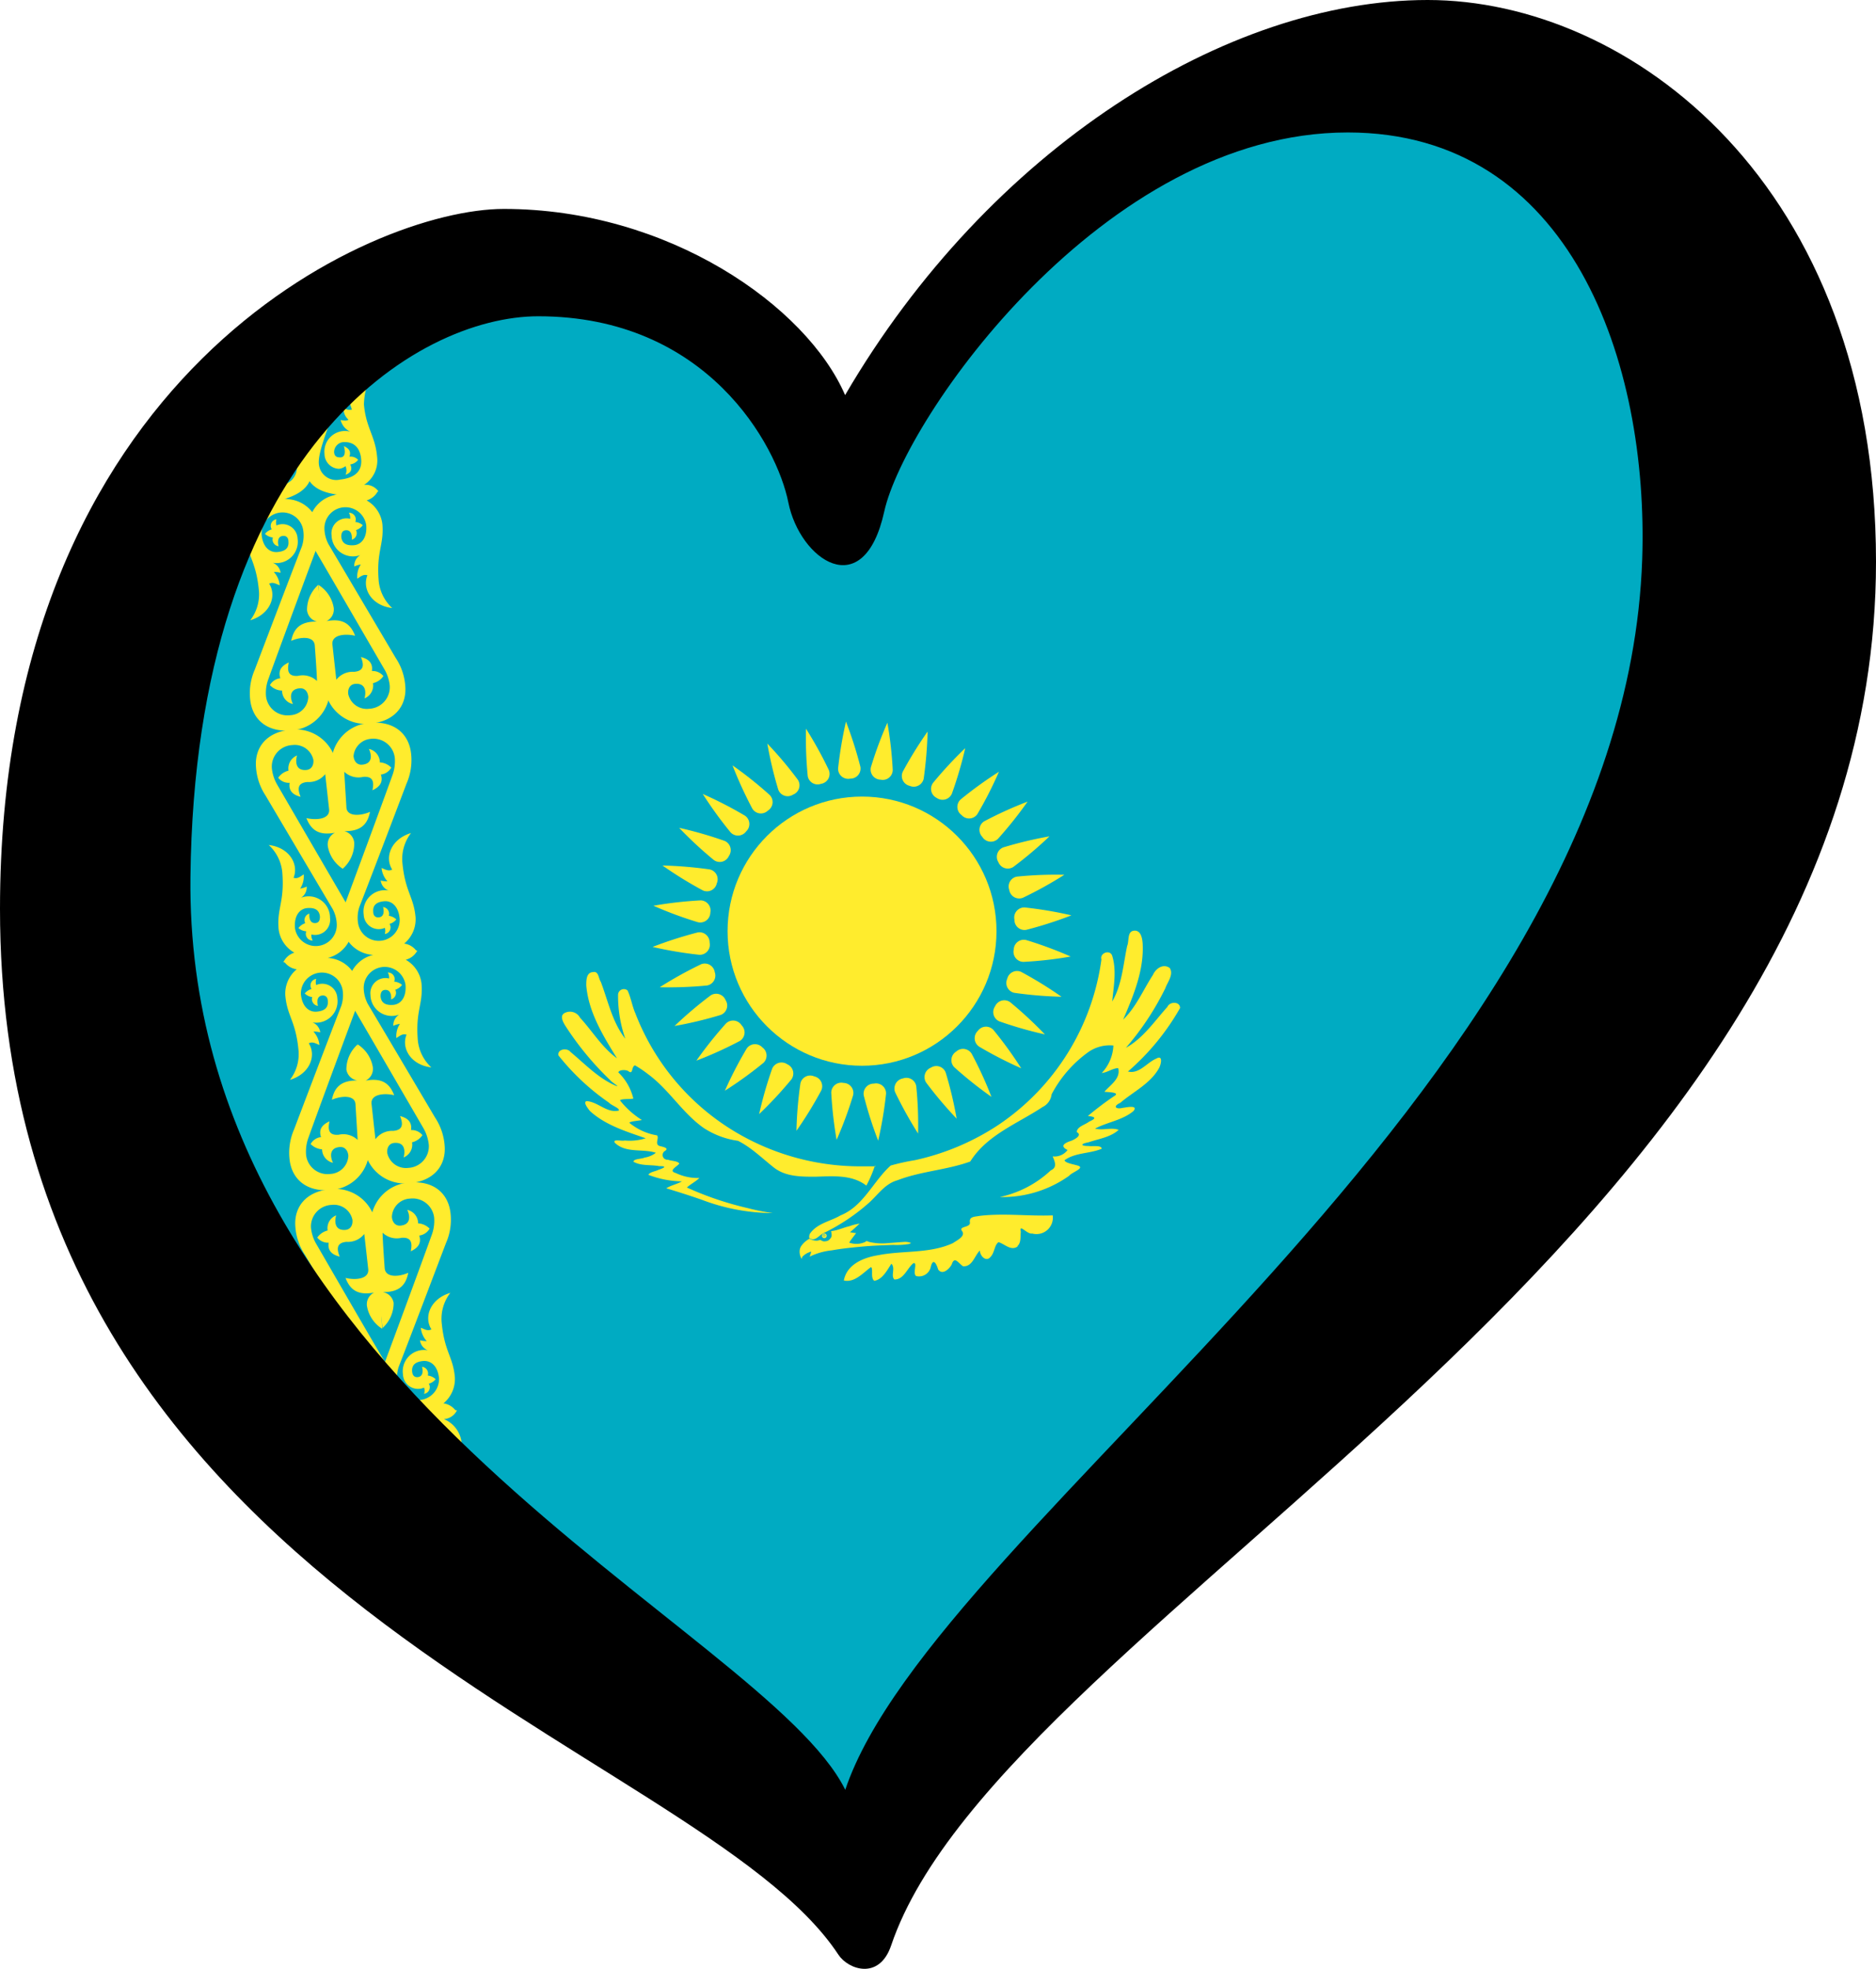 <svg id="svg10" xmlns="http://www.w3.org/2000/svg" viewBox="0 0 238.3 250">
  <defs>
    <style>
      .cls-1 {
        fill: #00abc2;
      }

      .cls-2, .cls-3 {
        fill: #ffec2d;
      }

      .cls-3 {
        stroke: #00afca;
        stroke-miterlimit: 10;
        stroke-width: 0.05px;
      }
    </style>
  </defs>
  <g id="g967">
    <path id="path2" class="cls-1" d="M4.55,135.52l104.29,104.4,117.92-130L211.64,18.15l-61.47-5L105.82,58.47,77.6,33.27,25.68,52Q15.12,93.76,4.55,135.52Z"/>
    <g id="g105">
      <g id="g23">
        <ellipse id="circle4" class="cls-2" cx="109.5" cy="118.24" rx="17.08" ry="17.09"/>
        <g id="c">
          <g id="b">
            <path id="a" class="cls-2" d="M108,98.87a1.28,1.28,0,0,0,1.29-1.51,51.45,51.45,0,0,0-1.83-5.73,51.67,51.67,0,0,0-1,5.94A1.28,1.28,0,0,0,108,98.87Z"/>
            <g id="use7">
              <path id="a-2" data-name="a" class="cls-2" d="M128.86,116.78a1.28,1.28,0,0,0,1.51,1.29,51.16,51.16,0,0,0,5.73-1.84,49.86,49.86,0,0,0-5.94-1A1.28,1.28,0,0,0,128.86,116.78Z"/>
            </g>
            <g id="use9">
              <path id="a-3" data-name="a" class="cls-2" d="M111,137.6a1.28,1.28,0,0,0-1.28,1.51,49.42,49.42,0,0,0,1.83,5.73,49.86,49.86,0,0,0,1-5.94A1.27,1.27,0,0,0,111,137.6Z"/>
            </g>
            <g id="use11">
              <path id="a-4" data-name="a" class="cls-2" d="M90.14,119.69a1.29,1.29,0,0,0-1.51-1.29,51.16,51.16,0,0,0-5.73,1.84,49.52,49.52,0,0,0,5.94,1A1.28,1.28,0,0,0,90.14,119.69Z"/>
            </g>
          </g>
          <g id="use14">
            <g id="b-2" data-name="b">
              <path id="a-5" data-name="a" class="cls-2" d="M115.56,99.79a1.29,1.29,0,0,0,1.77-.9,52.15,52.15,0,0,0,.5-6A51.3,51.3,0,0,0,114.67,98,1.29,1.29,0,0,0,115.56,99.79Z"/>
              <g id="use7-2" data-name="use7">
                <path id="a-6" data-name="a" class="cls-2" d="M127.94,124.3a1.28,1.28,0,0,0,.9,1.77,52.15,52.15,0,0,0,6,.5,50.48,50.48,0,0,0-5.13-3.16A1.28,1.28,0,0,0,127.94,124.3Z"/>
              </g>
              <g id="use9-2" data-name="use9">
                <path id="a-7" data-name="a" class="cls-2" d="M103.43,136.68a1.27,1.27,0,0,0-1.76.91,49.67,49.67,0,0,0-.5,6,51.51,51.51,0,0,0,3.15-5.12A1.28,1.28,0,0,0,103.43,136.68Z"/>
              </g>
              <g id="use11-2" data-name="use11">
                <path id="a-8" data-name="a" class="cls-2" d="M91.05,112.17a1.28,1.28,0,0,0-.9-1.77,51.83,51.83,0,0,0-6-.5,50.15,50.15,0,0,0,5.12,3.16A1.27,1.27,0,0,0,91.05,112.17Z"/>
              </g>
            </g>
          </g>
          <g id="use16">
            <g id="b-3" data-name="b">
              <path id="a-9" data-name="a" class="cls-2" d="M122.16,103.51a1.27,1.27,0,0,0,2-.15A49.12,49.12,0,0,0,126.89,98a50,50,0,0,0-4.87,3.52A1.28,1.28,0,0,0,122.16,103.51Z"/>
              <g id="use7-3" data-name="use7">
                <path id="a-10" data-name="a" class="cls-2" d="M124.21,130.9a1.29,1.29,0,0,0,.16,2,50.6,50.6,0,0,0,5.35,2.75,50.35,50.35,0,0,0-3.53-4.87A1.28,1.28,0,0,0,124.21,130.9Z"/>
              </g>
              <g id="use9-3" data-name="use9">
                <path id="a-11" data-name="a" class="cls-2" d="M96.84,133a1.28,1.28,0,0,0-2,.16,51,51,0,0,0-2.76,5.34A49.91,49.91,0,0,0,97,134.94,1.28,1.28,0,0,0,96.84,133Z"/>
              </g>
              <g id="use11-3" data-name="use11">
                <path id="a-12" data-name="a" class="cls-2" d="M94.78,105.57a1.28,1.28,0,0,0-.16-2,50.6,50.6,0,0,0-5.35-2.75,50.35,50.35,0,0,0,3.53,4.87A1.28,1.28,0,0,0,94.78,105.57Z"/>
              </g>
            </g>
          </g>
          <g id="use18">
            <g id="b-4" data-name="b">
              <path id="a-13" data-name="a" class="cls-2" d="M126.82,109.48a1.29,1.29,0,0,0,1.89.61,50.45,50.45,0,0,0,4.6-3.89,50.54,50.54,0,0,0-5.86,1.4A1.28,1.28,0,0,0,126.82,109.48Z"/>
              <g id="use7-4" data-name="use7">
                <path id="a-14" data-name="a" class="cls-2" d="M118.25,135.57a1.29,1.29,0,0,0-.61,1.89,51.67,51.67,0,0,0,3.88,4.59,49.61,49.61,0,0,0-1.39-5.85A1.27,1.27,0,0,0,118.25,135.57Z"/>
              </g>
              <g id="use9-4" data-name="use9">
                <path id="a-15" data-name="a" class="cls-2" d="M92.17,127a1.29,1.29,0,0,0-1.89-.61,50.09,50.09,0,0,0-4.59,3.89,50.46,50.46,0,0,0,5.85-1.4A1.27,1.27,0,0,0,92.17,127Z"/>
              </g>
              <g id="use11-4" data-name="use11">
                <path id="a-16" data-name="a" class="cls-2" d="M100.74,100.9a1.27,1.27,0,0,0,.61-1.88,49,49,0,0,0-3.88-4.6,49.61,49.61,0,0,0,1.39,5.85A1.27,1.27,0,0,0,100.74,100.9Z"/>
              </g>
            </g>
          </g>
        </g>
        <g id="use21">
          <g id="c-2" data-name="c">
            <g id="b-5" data-name="b">
              <path id="a-17" data-name="a" class="cls-2" d="M111.85,99a1.27,1.27,0,0,0,1.55-1.23,48.92,48.92,0,0,0-.68-6,49.86,49.86,0,0,0-2.09,5.64A1.28,1.28,0,0,0,111.85,99Z"/>
              <g id="use7-5" data-name="use7">
                <path id="a-18" data-name="a" class="cls-2" d="M128.77,120.58a1.28,1.28,0,0,0,1.23,1.56,48.92,48.92,0,0,0,6-.68,50.61,50.61,0,0,0-5.64-2.09A1.28,1.28,0,0,0,128.77,120.58Z"/>
              </g>
              <g id="use9-5" data-name="use9">
                <path id="a-19" data-name="a" class="cls-2" d="M107.15,137.51a1.28,1.28,0,0,0-1.56,1.23,51,51,0,0,0,.68,6,49.86,49.86,0,0,0,2.09-5.64A1.27,1.27,0,0,0,107.15,137.51Z"/>
              </g>
              <g id="use11-5" data-name="use11">
                <path id="a-20" data-name="a" class="cls-2" d="M90.23,115.89A1.29,1.29,0,0,0,89,114.33a51,51,0,0,0-6,.68,49.86,49.86,0,0,0,5.64,2.09A1.28,1.28,0,0,0,90.23,115.89Z"/>
              </g>
            </g>
            <g id="use14-2" data-name="use14">
              <g id="b-6" data-name="b">
                <path id="a-21" data-name="a" class="cls-2" d="M119,101.33a1.29,1.29,0,0,0,1.91-.54A50.64,50.64,0,0,0,122.61,95a51.28,51.28,0,0,0-4.09,4.41A1.28,1.28,0,0,0,119,101.33Z"/>
                <g id="use7-6" data-name="use7">
                  <path id="a-22" data-name="a" class="cls-2" d="M126.4,127.78a1.28,1.28,0,0,0,.54,1.91,50.64,50.64,0,0,0,5.79,1.66,51.28,51.28,0,0,0-4.41-4.09A1.28,1.28,0,0,0,126.4,127.78Z"/>
                </g>
                <g id="use9-6" data-name="use9">
                  <path id="a-23" data-name="a" class="cls-2" d="M100,135.14a1.29,1.29,0,0,0-1.91.55,50,50,0,0,0-1.66,5.78,51.14,51.14,0,0,0,4.1-4.41A1.28,1.28,0,0,0,100,135.14Z"/>
                </g>
                <g id="use11-6" data-name="use11">
                  <path id="a-24" data-name="a" class="cls-2" d="M92.59,108.69a1.28,1.28,0,0,0-.54-1.91,50,50,0,0,0-5.78-1.66,49.81,49.81,0,0,0,4.41,4.09A1.27,1.27,0,0,0,92.59,108.69Z"/>
                </g>
              </g>
            </g>
            <g id="use16-2" data-name="use16">
              <g id="b-7" data-name="b">
                <path id="a-25" data-name="a" class="cls-2" d="M124.78,106.27a1.28,1.28,0,0,0,2,.23,51,51,0,0,0,3.75-4.71A49.81,49.81,0,0,0,125,104.3,1.28,1.28,0,0,0,124.78,106.27Z"/>
                <g id="use7-7" data-name="use7">
                  <path id="a-26" data-name="a" class="cls-2" d="M121.46,133.53a1.28,1.28,0,0,0-.23,2,51,51,0,0,0,4.71,3.75,49.81,49.81,0,0,0-2.51-5.47A1.28,1.28,0,0,0,121.46,133.53Z"/>
                </g>
                <g id="use9-7" data-name="use9">
                  <path id="a-27" data-name="a" class="cls-2" d="M94.21,130.2a1.28,1.28,0,0,0-2-.23,51,51,0,0,0-3.75,4.71A49.81,49.81,0,0,0,94,132.17,1.28,1.28,0,0,0,94.21,130.2Z"/>
                </g>
                <g id="use11-7" data-name="use11">
                  <path id="a-28" data-name="a" class="cls-2" d="M97.53,102.94a1.28,1.28,0,0,0,.23-2,49.7,49.7,0,0,0-4.71-3.75,51.78,51.78,0,0,0,2.51,5.48A1.27,1.27,0,0,0,97.53,102.94Z"/>
                </g>
              </g>
            </g>
            <g id="use18-2" data-name="use18">
              <g id="b-8" data-name="b">
                <path id="a-29" data-name="a" class="cls-2" d="M128.2,113a1.28,1.28,0,0,0,1.73,1,50,50,0,0,0,5.27-2.92,49.2,49.2,0,0,0-6,.23A1.27,1.27,0,0,0,128.2,113Z"/>
                <g id="use7-8" data-name="use7">
                  <path id="a-30" data-name="a" class="cls-2" d="M114.7,136.94a1.3,1.3,0,0,0-1,1.74,52.63,52.63,0,0,0,2.92,5.26,49,49,0,0,0-.23-6A1.27,1.27,0,0,0,114.7,136.94Z"/>
                </g>
                <g id="use9-8" data-name="use9">
                  <path id="a-31" data-name="a" class="cls-2" d="M90.79,123.44a1.28,1.28,0,0,0-1.73-1,51.51,51.51,0,0,0-5.26,2.92,50.79,50.79,0,0,0,6-.22A1.28,1.28,0,0,0,90.79,123.44Z"/>
                </g>
                <g id="use11-8" data-name="use11">
                  <path id="a-32" data-name="a" class="cls-2" d="M104.29,99.53a1.28,1.28,0,0,0,1-1.73,50.17,50.17,0,0,0-2.91-5.27,50.73,50.73,0,0,0,.22,6A1.27,1.27,0,0,0,104.29,99.53Z"/>
                </g>
              </g>
            </g>
          </g>
        </g>
      </g>
      <g id="g35">
        <path id="path25" class="cls-2" d="M109.23,155.38a5.34,5.34,0,0,0-1.31.32c-.59.13-1.15.37-1.73.52l-.23.05-.4.07a1.3,1.3,0,0,1,.07.33,1.13,1.13,0,0,1,0,.32.72.72,0,0,1-.15.27,1,1,0,0,1-.26.25.75.75,0,0,1-.32.1.82.82,0,0,1-.35,0,1,1,0,0,1-.33-.17l-.35.09a1.27,1.27,0,0,1-.33,0,2.49,2.49,0,0,1-.37-.09,2.52,2.52,0,0,1-.34-.15,3,3,0,0,0-1.1,1,1.38,1.38,0,0,0-.16.69,1.82,1.82,0,0,0,.25.87c0,.07.06-.3.2-.36a2.23,2.23,0,0,1,.81-.49c.25-.15.23,0,.14.21s-.14.51,0,.3a8.42,8.42,0,0,1,2.69-.74c1.34-.24,2.68-.37,4-.49s2.54-.15,3.81-.2a9.12,9.12,0,0,0,1.81-.09c.14,0,.36-.07.44-.16a2.12,2.12,0,0,0-.9-.13l-2.41.18a7.25,7.25,0,0,1-2-.18c-.18-.05-.35-.2-.49,0a3.3,3.3,0,0,1-.74.22,2.78,2.78,0,0,1-1.31-.13c.26-.43.59-.81.88-1.22-.26,0-.52-.06-.78-.1.43-.35.83-.74,1.25-1.11Z"/>
        <path id="path27" class="cls-2" d="M129.28,158.27c-.88.62-1.65-.31-2.44-.54-.52.34-.5,1.34-1,1.85-.56.74-1.37-.1-1.37-.79-.69.67-.95,2.1-2.15,2-.59-.41-1.08-1.34-1.43-.22-.31.57-1.18,1.4-1.72.63-.21-.71-.63-1.52-.93-.36a1.52,1.52,0,0,1-1.87,1.19c-.48-.34.23-1.77-.34-1.63-.81.64-1.21,2.09-2.42,2.07-.5-.49.18-1.44-.38-2-.54.82-1.13,2-2.17,2.17-.53-.37-.09-1.59-.43-1.74-1,.73-2.07,2-3.44,1.7.37-2.05,2.51-2.92,4.35-3.21,3.14-.63,6.54-.17,9.51-1.54.47-.34,1.64-.86,1.16-1.52s1-.41,1-1.06c-.15-.81.57-.75,1.25-.88,3.08-.36,6.17.06,9.26-.06a2.08,2.08,0,0,1-2.61,2.3c-.63.15-1.71-1.35-1.44-.22-.08.61.07,1.39-.45,1.84m-26.49-1.1c.76.6,1.21-.21,1.85-.55a25.33,25.33,0,0,0,5.86-3.92c1.1-1,2-2.38,3.56-2.81,3-1.16,6.25-1.29,9.25-2.38,2.1-3.37,6-4.81,9.17-6.91a2.06,2.06,0,0,0,1.16-1.62,15.48,15.48,0,0,1,4.67-5.37,4.74,4.74,0,0,1,3.18-.83,5.41,5.41,0,0,1-1.48,3.49c.74-.07,1.34-.59,2.09-.62.35,1.32-1,2.13-1.75,3,.44.06,2.09.06,1.23.56a38.78,38.78,0,0,0-3.33,2.52c1,.1,1.11.3.15.72-.51.41-1.52.61-1.57,1.32.77.4-.27.93-.67,1.1-.78.25-1.58.65-.49,1.18a2.08,2.08,0,0,1-1.89.81c.26.66.62,1.4-.24,1.77A13.62,13.62,0,0,1,127,152a14.6,14.6,0,0,0,8.81-2.7c.32-.44,2.12-1,1.07-1.3-.5-.16-1.56-.31-1.66-.67,1.38-1,3.21-.82,4.72-1.46,0-.5-1.21-.27-1.67-.35-1.09,0-1-.29,0-.47,1.3-.45,2.78-.63,3.83-1.58-.94-.35-2,.11-3-.16,1.58-.84,3.5-1.06,4.89-2.24.61-.8-.9-.45-1.34-.4-.9.23-1.35-.17-.35-.63,1.66-1.42,3.82-2.43,4.92-4.4.26-.45.56-1.74-.34-1.22-1.2.5-2.17,2-3.6,1.64A30.68,30.68,0,0,0,149.9,128c0-.86-1.31-.85-1.61-.15-1.64,1.83-3.09,4-5.27,5.2a35.26,35.26,0,0,0,5-7.55c.28-.79,1.11-1.78.56-2.59-.84-.59-1.78.08-2.13.89-1.24,1.9-2.12,4.07-3.78,5.67,1.32-3.07,2.69-6.34,2.47-9.75-.06-.7-.27-1.72-1.22-1.52-.74.2-.48,1.31-.74,1.91-.51,2.38-.65,4.92-1.9,7.06.18-1.91.58-3.92,0-5.8-.26-.84-1.61-.37-1.37.46a30.22,30.22,0,0,1-13.07,21,31.29,31.29,0,0,1-10.62,4.49,27.58,27.58,0,0,0-3.08.68c-2.23,2-3.44,5.15-6.37,6.33-1.3.77-3,1-3.91,2.36a1.06,1.06,0,0,0-.06.53"/>
        <path id="path29" class="cls-2" d="M111.14,148a16,16,0,0,1-1.09,2.55c-1.83-1.43-4.31-1.19-6.49-1.13-1.81,0-3.77,0-5.25-1.16s-2.86-2.55-4.57-3.4a10.59,10.59,0,0,1-4.34-1.62c-2.71-1.89-4.41-4.88-7.08-6.84a14.19,14.19,0,0,0-1.66-1.12c-.5.17-.19,1.24-.85.73-.36-.21-1.2-.17-1.26.17a6.84,6.84,0,0,1,1.9,3.32c-.52.1-1.46,0-1.7.22a10.91,10.91,0,0,0,2.79,2.5c-.48.11-1.43.14-1.6.35a7.4,7.4,0,0,0,3.52,1.6c.3.34-.31,1.07.27,1.33.33.11,1.41.25.7.67a.6.6,0,0,0,.41,1.09c.43.17,1.34.16,1.44.51-.33.39-1.42.91-.44,1.18a6.47,6.47,0,0,0,3,.63c-.48.47-1.09.76-1.59,1.21A40.74,40.74,0,0,0,95,153.41a26.68,26.68,0,0,0,3.18.63,25.69,25.69,0,0,1-9-1.68c-1.51-.53-3-1-4.55-1.47.63-.39,1.38-.53,2-.88a12.33,12.33,0,0,1-4.27-.83c.17-.36.88-.43,1.27-.63.73-.24,1.18-.49.12-.47-1.08-.21-2.29,0-3.28-.56,0-.39,1-.33,1.41-.53a3,3,0,0,0,1.43-.61c-1.7-.55-3.81.09-5.21-1.27-.34-.53.91-.17,1.25-.29a6.81,6.81,0,0,0,2.67-.28c-2.48-.87-5.12-1.66-7.09-3.47-.23-.3-.9-1.11-.42-1.25,1.44.08,2.58,1.56,4.09,1.2.18-.29-.94-.65-1.24-1a29.61,29.61,0,0,1-6.42-6c-.17-.83,1.13-1,1.53-.44,1.82,1.51,3.49,3.3,5.69,4.26.78.31-.46-.4-.64-.67a38.19,38.19,0,0,1-5.73-6.95c-.28-.46-.75-1.3,0-1.62a1.45,1.45,0,0,1,1.89.63c1.57,1.7,2.79,3.78,4.69,5.15-1.75-2.84-3.61-5.84-3.9-9.24,0-.66,0-1.66.85-1.7.74-.17.69.8,1,1.24.93,2.45,1.46,5.13,3.11,7.22a16.59,16.59,0,0,1-.92-5.61.74.74,0,0,1,1.2-.53c.43.88.59,2,1,2.92a30.16,30.16,0,0,0,13,15.23,31,31,0,0,0,16,4.19l1.51,0"/>
        <circle id="circle31" class="cls-2" cx="104.71" cy="156.92" r="0.3"/>
        <circle id="circle33" class="cls-3" cx="104.68" cy="156.87" r="0.12"/>
      </g>
    </g>
    <g id="g48">
      <g id="f">
        <g id="e">
          <path id="path37" class="cls-2" d="M38.47,51.22S36.78,50,36.3,50.74c-.77,1.15,3.2,6.18,3.37,8.06.26,3.09-1.73,4.1-4.23,4.76a18.19,18.19,0,0,1-4.49.26,1.92,1.92,0,0,1,1.66-1.11,3.72,3.72,0,0,1-2.27-3.17c-.22-2.65.78-3.84.52-6.83a8.84,8.84,0,0,0-1.69-3.66,3.25,3.25,0,0,1,3.29,4,1.19,1.19,0,0,0,1-.4,1.78,1.78,0,0,1-.34,1.6c.31.13.52,0,1-.12a2.17,2.17,0,0,1-1,1.65A2.62,2.62,0,0,1,36.86,58a1.92,1.92,0,0,1-1.47,2.19,1.66,1.66,0,0,1-.9-.2,1.37,1.37,0,0,0,.18,1.09c-.61-.11-1-.43-.82-1.19a1.51,1.51,0,0,1-1.11-.4,1.26,1.26,0,0,1,1-.59c-.39-.66-.05-1.08.46-1.44,0,0-.22,1.42.66,1.35.4,0,.75-.2.7-.78A1.29,1.29,0,0,0,34,57c-1,.14-1.8.87-1.66,2.52s1.42,2.16,3,2.07a2.22,2.22,0,0,0,2.36-2.46c-.17-2-3.44-6.29-3.59-8.07a2.2,2.2,0,0,1,2.19-2.28A4.39,4.39,0,0,1,39.27,50l-.79,1.19Z"/>
          <path id="d" class="cls-2" d="M41.9,87.24A5.23,5.23,0,0,1,37,92.75c-3.17.27-5-1.48-5.23-4a7.43,7.43,0,0,1,.59-3.71s4.3-11.32,6-15.69a4.39,4.39,0,0,0,.16-2,2.66,2.66,0,0,0-5.29.5c.14,1.66,1.06,2.33,2,2.25,1.08-.09,1.48-.58,1.41-1.34,0-.53-.32-.74-.69-.71-.93.08-.56,1.31-.56,1.31a.86.86,0,0,1-.73-1.11,1.7,1.7,0,0,1-1-.46,1.7,1.7,0,0,1,.86-.57.84.84,0,0,1,.6-1.28,1.31,1.31,0,0,0,0,.78,1.91,1.91,0,0,1,2.68,1.67,2.71,2.71,0,0,1-3.16,3.07,1.57,1.57,0,0,1,1,1.27,3,3,0,0,0-.86-.1,2.81,2.81,0,0,1,.75,1.69c-.43-.15-.84-.46-1.34-.2,1,1.56.14,3.88-2.4,4.64a5.42,5.42,0,0,0,1.11-3.62c-.33-3.87-1.46-4.42-1.69-7.11a4,4,0,0,1,1.45-3.31v0A2.25,2.25,0,0,1,31,63.82a10.4,10.4,0,0,1,5.59-.43,4.22,4.22,0,0,1,3.13,1.72,6,6,0,0,1,.4,4.76c-.84,2.24-4.8,12.93-6,16.28a5,5,0,0,0-.33,2.25,2.74,2.74,0,0,0,3.07,2.42,2.41,2.41,0,0,0,2.3-2.32c-.06-.74-.5-1.15-1.09-1.1-1.39.12-1.2,1.29-.86,2a1.73,1.73,0,0,1-1.38-1.71A2.18,2.18,0,0,1,34.29,87a1.72,1.72,0,0,1,1.32-.88c-.37-1.12.35-1.66,1.07-2-.16.85-.24,1.82,1.18,1.7a2.62,2.62,0,0,1,2.4.65c0-.9-.27-4.45-.27-4.45-.05-1.33-1.89-1.14-3-.64.31-1.57,1.15-2.48,3.26-2.45A1.67,1.67,0,0,1,39,77.46a4.28,4.28,0,0,1,1.42-3.19l1.45,13Z"/>
          <g id="use40">
            <path id="d-2" data-name="d" class="cls-2" d="M42.76,97.24A5.24,5.24,0,0,0,37,92.65c-3.17.27-4.69,2.31-4.48,4.79A7.44,7.44,0,0,0,33.72,101l8.55,14.45a4.47,4.47,0,0,1,.51,2,2.67,2.67,0,0,1-5.31.41c-.14-1.66.66-2.47,1.54-2.55,1.09-.09,1.56.32,1.63,1.08,0,.54-.19.79-.56.82-.94.08-.78-1.2-.78-1.2a.86.86,0,0,0-.53,1.22,1.73,1.73,0,0,0-.86.62,1.71,1.71,0,0,0,1,.41.85.85,0,0,0,.81,1.17,1.31,1.31,0,0,1-.16-.77,1.91,1.91,0,0,0,2.36-2.1A2.71,2.71,0,0,0,38.23,114a1.57,1.57,0,0,0,.73-1.42,3.13,3.13,0,0,1-.83.25,2.8,2.8,0,0,0,.45-1.8c-.39.23-.74.61-1.29.43.69-1.7-.52-3.85-3.15-4.16a5.41,5.41,0,0,1,1.71,3.38c.33,3.86-.69,4.61-.46,7.29a4,4,0,0,0,2,3v0A2.28,2.28,0,0,0,36,122.18a10.24,10.24,0,0,0,5.58-.53,4.16,4.16,0,0,0,2.79-2.22,6.07,6.07,0,0,0-.41-4.76c-1.21-2.06-6.94-11.92-8.73-15a5.15,5.15,0,0,1-.7-2.15,2.74,2.74,0,0,1,2.61-2.91,2.42,2.42,0,0,1,2.67,1.89c.06.74-.31,1.22-.89,1.27-1.39.12-1.4-1.07-1.19-1.84a1.78,1.78,0,0,0-1.08,1.93,2.2,2.2,0,0,0-1.31.9,1.7,1.7,0,0,0,1.45.64c-.18,1.16.62,1.58,1.39,1.78-.31-.81-.55-1.76.87-1.88a2.65,2.65,0,0,0,2.26-1c.1.89.49,4.43.49,4.43.17,1.32-1.67,1.44-2.88,1.15.58,1.49,1.55,2.25,3.63,1.86a1.65,1.65,0,0,0-.91,1.7,4.25,4.25,0,0,0,1.94,2.9l-.78-13Z"/>
          </g>
        </g>
        <g id="use43">
          <g id="e-2" data-name="e">
            <path id="path37-2" data-name="path37" class="cls-2" d="M38.47,51.22s1.47-1.46,2.06-.84c1,1-2.1,6.64-1.94,8.51.27,3.09,2.4,3.75,5,4a18.35,18.35,0,0,0,4.48-.5,2,2,0,0,0-1.83-.82A3.68,3.68,0,0,0,47.9,58c-.23-2.65-1.41-3.65-1.67-6.64a8.89,8.89,0,0,1,1-3.89A3.24,3.24,0,0,0,44.71,52a1.16,1.16,0,0,1-1.05-.23,1.75,1.75,0,0,0,.61,1.52c-.29.19-.52.11-1,.05a2.2,2.2,0,0,0,1.22,1.47,2.62,2.62,0,0,0-3.27,2.82,1.91,1.91,0,0,0,1.83,1.9,1.63,1.63,0,0,0,.84-.34,1.36,1.36,0,0,1,0,1.1c.59-.21.94-.6.6-1.32a1.48,1.48,0,0,0,1-.58,1.28,1.28,0,0,0-1.11-.4c.27-.72-.13-1.08-.7-1.34,0,0,.46,1.36-.42,1.43-.4,0-.77-.06-.82-.65a1.28,1.28,0,0,1,1.37-1.29c1,0,1.93.55,2.07,2.19s-1,2.38-2.64,2.56a2.22,2.22,0,0,1-2.74-2c-.17-2,2.32-6.79,2.17-8.56a2.21,2.21,0,0,0-2.55-1.88,4.42,4.42,0,0,0-2.68,1.75l1,1Z"/>
            <path id="d-3" data-name="d" class="cls-2" d="M41.23,87.3A5.24,5.24,0,0,0,47,91.89c3.17-.27,4.69-2.31,4.48-4.79a7.34,7.34,0,0,0-1.22-3.56L41.72,69.09a4.47,4.47,0,0,1-.51-2,2.67,2.67,0,0,1,5.31-.41c.14,1.66-.66,2.47-1.54,2.55-1.09.09-1.56-.32-1.63-1.08,0-.54.2-.79.57-.82.93-.08.77,1.2.77,1.2a.86.86,0,0,0,.53-1.22,1.69,1.69,0,0,0,.86-.62,1.68,1.68,0,0,0-.95-.41.85.85,0,0,0-.81-1.17,1.31,1.31,0,0,1,.16.77A1.91,1.91,0,0,0,42.12,68a2.72,2.72,0,0,0,3.64,2.49A1.59,1.59,0,0,0,45,71.93a3.13,3.13,0,0,1,.83-.25,2.86,2.86,0,0,0-.45,1.8c.39-.23.75-.6,1.29-.43-.69,1.7.52,3.85,3.15,4.16a5.41,5.41,0,0,1-1.71-3.38c-.33-3.86.69-4.61.46-7.29a4,4,0,0,0-2-3v0A2.33,2.33,0,0,0,48,62.36a10.28,10.28,0,0,0-5.59.53,4.12,4.12,0,0,0-2.78,2.22,6,6,0,0,0,.4,4.76c1.22,2.06,6.94,11.92,8.73,15A5.15,5.15,0,0,1,49.5,87,2.74,2.74,0,0,1,46.89,90a2.41,2.41,0,0,1-2.66-1.89c-.07-.74.3-1.22.88-1.27,1.39-.12,1.41,1.07,1.19,1.84a1.77,1.77,0,0,0,1.08-1.93,2.2,2.2,0,0,0,1.32-.9,1.74,1.74,0,0,0-1.46-.64c.18-1.16-.62-1.58-1.39-1.78.31.81.55,1.76-.87,1.88a2.65,2.65,0,0,0-2.26,1c-.1-.89-.49-4.43-.49-4.43-.17-1.32,1.67-1.44,2.88-1.15-.58-1.49-1.55-2.25-3.63-1.86a1.65,1.65,0,0,0,.91-1.7,4.25,4.25,0,0,0-1.94-2.9l.78,13Z"/>
            <g id="use40-2" data-name="use40">
              <path id="d-4" data-name="d" class="cls-2" d="M42.09,97.3A5.23,5.23,0,0,1,47,91.79c3.17-.27,5,1.48,5.23,4a7.43,7.43,0,0,1-.59,3.71s-4.29,11.32-6,15.69a4.39,4.39,0,0,0-.16,2,2.66,2.66,0,0,0,5.29-.5c-.14-1.66-1.06-2.33-1.95-2.25-1.08.09-1.48.58-1.41,1.34,0,.53.32.74.69.71.93-.08.56-1.31.56-1.31a.86.86,0,0,1,.73,1.11,1.7,1.7,0,0,1,.95.46,1.7,1.7,0,0,1-.86.57.84.84,0,0,1-.6,1.28,1.31,1.31,0,0,0,0-.78,1.91,1.91,0,0,1-2.68-1.67,2.71,2.71,0,0,1,3.16-3.07,1.57,1.57,0,0,1-1-1.27,3,3,0,0,0,.86.1,2.87,2.87,0,0,1-.75-1.69c.43.15.84.46,1.35.2-1-1.56-.15-3.88,2.39-4.64a5.42,5.42,0,0,0-1.11,3.62c.34,3.87,1.46,4.42,1.69,7.11a4,4,0,0,1-1.45,3.31v0a2.28,2.28,0,0,1,1.61,1,10.39,10.39,0,0,1-5.59.43,4.18,4.18,0,0,1-3.12-1.72,6,6,0,0,1-.41-4.76c.84-2.24,4.8-12.93,6-16.28a5.18,5.18,0,0,0,.32-2.25,2.74,2.74,0,0,0-3.07-2.42A2.41,2.41,0,0,0,44.91,96c.06.74.51,1.15,1.09,1.1,1.39-.12,1.2-1.29.86-2a1.75,1.75,0,0,1,1.39,1.71,2.18,2.18,0,0,1,1.45.66,1.72,1.72,0,0,1-1.32.88c.37,1.12-.35,1.66-1.07,2,.17-.85.24-1.82-1.18-1.7a2.62,2.62,0,0,1-2.4-.65c.05.9.27,4.45.27,4.45,0,1.33,1.89,1.14,3,.64-.31,1.57-1.15,2.48-3.26,2.45A1.67,1.67,0,0,1,45,107.08a4.28,4.28,0,0,1-1.42,3.19l-1.45-13Z"/>
            </g>
          </g>
        </g>
      </g>
      <g id="use46">
        <g id="f-2" data-name="f">
          <g id="e-3" data-name="e">
            <path id="path37-3" data-name="path37" class="cls-2" d="M50.52,191.68s-1.46,1.46-2.06.84c-1-1,2.11-6.63,1.95-8.51-.27-3.09-2.4-3.75-5-4a18.05,18.05,0,0,0-4.47.51,2,2,0,0,0,1.83.81,3.69,3.69,0,0,0-1.69,3.51c.22,2.65,1.41,3.65,1.67,6.64a8.89,8.89,0,0,1-1,3.89,3.23,3.23,0,0,0,2.55-4.5,1.2,1.2,0,0,1,1.06.23,1.78,1.78,0,0,0-.61-1.52c.29-.18.52-.11,1-.05a2.18,2.18,0,0,0-1.23-1.46,2.63,2.63,0,0,0,3.28-2.83,1.91,1.91,0,0,0-1.83-1.9,1.57,1.57,0,0,0-.84.35,1.34,1.34,0,0,1,0-1.11c-.59.21-.94.6-.6,1.32a1.52,1.52,0,0,0-1,.58,1.24,1.24,0,0,0,1.11.4c-.27.72.13,1.08.7,1.35,0,0-.46-1.37.42-1.44.4,0,.77.06.82.65a1.27,1.27,0,0,1-1.37,1.29c-1,.05-1.93-.55-2.07-2.19s1-2.37,2.63-2.56a2.21,2.21,0,0,1,2.74,2c.18,2-2.31,6.79-2.16,8.57a2.21,2.21,0,0,0,2.55,1.87,4.42,4.42,0,0,0,2.68-1.75l-1-1Z"/>
            <path id="d-5" data-name="d" class="cls-2" d="M47.76,155.6A5.21,5.21,0,0,0,42,151c-3.17.27-4.69,2.31-4.48,4.79a7.34,7.34,0,0,0,1.22,3.55s6.15,10.42,8.55,14.45a4.48,4.48,0,0,1,.51,2,2.67,2.67,0,0,1-5.31.41c-.14-1.66.66-2.48,1.54-2.55,1.09-.1,1.56.31,1.62,1.08,0,.53-.19.78-.56.81-.93.08-.78-1.19-.78-1.19a.86.86,0,0,0-.52,1.22,1.61,1.61,0,0,0-.86.61,1.76,1.76,0,0,0,.95.42c-.16.74.16,1.06.81,1.16a1.23,1.23,0,0,1-.16-.77,1.9,1.9,0,0,0,2.35-2.1,2.7,2.7,0,0,0-3.63-2.49A1.56,1.56,0,0,0,44,171a3.13,3.13,0,0,1-.83.25,2.9,2.9,0,0,0,.45-1.8c-.39.22-.75.6-1.29.42.68-1.69-.52-3.85-3.15-4.15a5.41,5.41,0,0,1,1.71,3.37c.33,3.87-.69,4.61-.46,7.29a4,4,0,0,0,2,3v0A2.34,2.34,0,0,0,41,180.55a10.47,10.47,0,0,0,5.59-.53,4.17,4.17,0,0,0,2.78-2.23,6,6,0,0,0-.41-4.75C47.71,171,42,161.11,40.2,158a5,5,0,0,1-.7-2.15A2.74,2.74,0,0,1,42.11,153a2.41,2.41,0,0,1,2.66,1.89c.07.75-.3,1.23-.88,1.28-1.39.12-1.41-1.07-1.19-1.84a1.75,1.75,0,0,0-1.08,1.92,2.25,2.25,0,0,0-1.32.9,1.76,1.76,0,0,0,1.45.65c-.18,1.16.63,1.57,1.4,1.77-.31-.81-.55-1.76.87-1.88a2.62,2.62,0,0,0,2.25-1c.11.89.5,4.43.5,4.43.17,1.33-1.67,1.45-2.88,1.15.57,1.5,1.55,2.25,3.63,1.86a1.66,1.66,0,0,0-.91,1.7,4.25,4.25,0,0,0,1.94,2.9l-.79-13Z"/>
            <g id="use40-3" data-name="use40">
              <path id="d-6" data-name="d" class="cls-2" d="M46.91,145.61a5.23,5.23,0,0,1-4.91,5.5c-3.17.27-5-1.48-5.23-4a7.45,7.45,0,0,1,.59-3.71s4.29-11.31,6-15.69a4.39,4.39,0,0,0,.16-2,2.67,2.67,0,0,0-5.3.5c.15,1.66,1.07,2.33,2,2.25,1.09-.09,1.49-.57,1.42-1.34,0-.53-.32-.74-.69-.71-.93.08-.56,1.32-.56,1.32a.87.87,0,0,1-.73-1.12,1.64,1.64,0,0,1-.95-.46,1.77,1.77,0,0,1,.86-.57.84.84,0,0,1,.6-1.28,1.31,1.31,0,0,0,0,.78,1.91,1.91,0,0,1,2.68,1.67,2.72,2.72,0,0,1-3.17,3.07,1.59,1.59,0,0,1,1,1.27,3.12,3.12,0,0,0-.87-.1,2.84,2.84,0,0,1,.76,1.7c-.43-.16-.84-.47-1.35-.21,1,1.56.14,3.89-2.39,4.64a5.35,5.35,0,0,0,1.1-3.62c-.33-3.87-1.46-4.42-1.69-7.11a4,4,0,0,1,1.45-3.31v0a2.29,2.29,0,0,1-1.61-1,10.4,10.4,0,0,1,5.59-.44,4.15,4.15,0,0,1,3.12,1.73,6,6,0,0,1,.41,4.75c-.84,2.24-4.8,12.93-6,16.29a5.11,5.11,0,0,0-.32,2.24,2.74,2.74,0,0,0,3.07,2.42,2.41,2.41,0,0,0,2.3-2.32c-.07-.74-.51-1.15-1.09-1.1-1.39.12-1.2,1.29-.86,2a1.77,1.77,0,0,1-1.39-1.71,2.24,2.24,0,0,1-1.45-.67,1.72,1.72,0,0,1,1.32-.88c-.38-1.12.34-1.66,1.07-2-.17.85-.24,1.83,1.18,1.7a2.63,2.63,0,0,1,2.4.66c-.05-.9-.27-4.45-.27-4.45,0-1.34-1.89-1.14-3-.65.31-1.57,1.15-2.48,3.26-2.45A1.66,1.66,0,0,1,44,135.82a4.25,4.25,0,0,1,1.42-3.19l1.45,13Z"/>
            </g>
          </g>
          <g id="use43-2" data-name="use43">
            <g id="e-4" data-name="e">
              <path id="path37-4" data-name="path37" class="cls-2" d="M50.52,191.68s1.7,1.19,2.18.48c.77-1.15-3.21-6.18-3.37-8.06-.26-3.08,1.72-4.1,4.23-4.76a18.19,18.19,0,0,1,4.49-.26,2,2,0,0,1-1.66,1.12,3.66,3.66,0,0,1,2.26,3.16c.23,2.66-.77,3.84-.51,6.83a8.87,8.87,0,0,0,1.68,3.66,3.24,3.24,0,0,1-3.28-4,1.2,1.2,0,0,0-1,.4,1.79,1.79,0,0,1,.34-1.6c-.31-.13-.53,0-1,.12a2.16,2.16,0,0,1,1-1.65,2.62,2.62,0,0,1-3.71-2.22,1.92,1.92,0,0,1,1.47-2.19,1.68,1.68,0,0,1,.9.2,1.37,1.37,0,0,0-.18-1.09c.61.11,1,.43.81,1.19a1.53,1.53,0,0,1,1.12.41,1.28,1.28,0,0,1-1,.58c.39.66.05,1.08-.46,1.44,0,0,.22-1.42-.66-1.34-.4,0-.75.19-.7.78a1.29,1.29,0,0,0,1.58,1c1-.13,1.8-.87,1.66-2.51s-1.42-2.17-3-2.08a2.22,2.22,0,0,0-2.36,2.46c.17,2,3.44,6.29,3.59,8.07a2.2,2.2,0,0,1-2.19,2.28,4.4,4.4,0,0,1-2.93-1.26l.79-1.2Z"/>
              <path id="d-7" data-name="d" class="cls-2" d="M47.1,155.66a5.22,5.22,0,0,1,4.91-5.5c3.17-.28,5,1.47,5.23,4a7.33,7.33,0,0,1-.6,3.71s-4.29,11.32-6,15.7a4.47,4.47,0,0,0-.17,2,2.67,2.67,0,0,0,5.3-.5c-.14-1.66-1.07-2.32-2-2.25-1.09.1-1.48.58-1.42,1.34.05.54.33.74.7.71.93-.08.56-1.31.56-1.31a.86.86,0,0,1,.73,1.11,1.74,1.74,0,0,1,1,.46,1.63,1.63,0,0,1-.87.57.85.85,0,0,1-.6,1.29,1.27,1.27,0,0,0,0-.79,1.91,1.91,0,0,1-2.68-1.66,2.71,2.71,0,0,1,3.16-3.08,1.56,1.56,0,0,1-1-1.27,3.26,3.26,0,0,0,.86.11,2.87,2.87,0,0,1-.75-1.7c.42.15.84.47,1.34.2-1-1.56-.14-3.88,2.4-4.63a5.4,5.4,0,0,0-1.11,3.62c.33,3.86,1.46,4.42,1.69,7.1a4,4,0,0,1-1.45,3.31v0a2.32,2.32,0,0,1,1.61,1,10.3,10.3,0,0,1-5.59.43,4.17,4.17,0,0,1-3.13-1.72,6,6,0,0,1-.4-4.75c.84-2.24,4.8-12.93,6-16.29a5.14,5.14,0,0,0,.33-2.24,2.75,2.75,0,0,0-3.07-2.43,2.42,2.42,0,0,0-2.3,2.32c.06.74.5,1.16,1.08,1.11,1.39-.12,1.21-1.3.87-2a1.74,1.74,0,0,1,1.38,1.71,2.25,2.25,0,0,1,1.46.67,1.77,1.77,0,0,1-1.32.88c.37,1.11-.35,1.66-1.07,2,.16-.86.23-1.83-1.19-1.71a2.61,2.61,0,0,1-2.39-.65c0,.9.26,4.45.26,4.45.06,1.34,1.9,1.14,3,.64-.31,1.57-1.14,2.48-3.26,2.45A1.66,1.66,0,0,1,50,165.45a4.24,4.24,0,0,1-1.41,3.18l-1.45-13Z"/>
              <g id="use40-4" data-name="use40">
                <path id="d-8" data-name="d" class="cls-2" d="M46.24,145.66A5.23,5.23,0,0,0,52,150.25c3.16-.27,4.69-2.31,4.48-4.79a7.44,7.44,0,0,0-1.22-3.56s-6.16-10.42-8.55-14.44a4.56,4.56,0,0,1-.51-2,2.67,2.67,0,0,1,5.31-.41c.14,1.66-.66,2.47-1.54,2.55-1.09.09-1.56-.32-1.63-1.08,0-.53.19-.79.56-.82.94-.08.78,1.2.78,1.2a.86.86,0,0,0,.53-1.22,1.71,1.71,0,0,0,.86-.62,1.71,1.71,0,0,0-1-.41.84.84,0,0,0-.81-1.16,1.27,1.27,0,0,1,.16.76,1.92,1.92,0,0,0-2.36,2.1,2.71,2.71,0,0,0,3.64,2.49,1.6,1.6,0,0,0-.74,1.42,3.15,3.15,0,0,1,.84-.25,2.81,2.81,0,0,0-.45,1.8c.39-.22.74-.6,1.29-.43-.69,1.7.52,3.85,3.15,4.16a5.41,5.41,0,0,1-1.71-3.38c-.33-3.86.69-4.6.46-7.29a4,4,0,0,0-2-3v0A2.3,2.3,0,0,0,53,120.72a10.34,10.34,0,0,0-5.58.53,4.14,4.14,0,0,0-2.79,2.23,6,6,0,0,0,.41,4.75c1.21,2.06,6.94,11.92,8.73,15a5.35,5.35,0,0,1,.7,2.15,2.75,2.75,0,0,1-2.61,2.92,2.43,2.43,0,0,1-2.67-1.9c-.06-.74.3-1.22.89-1.27,1.39-.12,1.4,1.07,1.19,1.84a1.74,1.74,0,0,0,1.07-1.92,2.19,2.19,0,0,0,1.32-.91,1.73,1.73,0,0,0-1.45-.64c.18-1.16-.62-1.58-1.39-1.78.31.82.54,1.76-.88,1.88a2.62,2.62,0,0,0-2.25,1.06l-.49-4.44c-.18-1.32,1.67-1.44,2.87-1.15-.57-1.49-1.55-2.24-3.63-1.85a1.66,1.66,0,0,0,.92-1.71,4.27,4.27,0,0,0-1.94-2.9l.78,13Z"/>
              </g>
            </g>
          </g>
        </g>
      </g>
    </g>
    <path id="path8" d="M24.19,111.36C24.8,57.14,53,40.16,68.37,40.16c21.46,0,30.32,16.39,31.77,23.64s9.57,13,12.18,1.16,27.85-48.14,58.88-48.14c28.41,0,38.25,29.3,37.4,54.23-2.33,67.86-89.73,122-101.23,156.22C97.12,206.56,23.47,176.62,24.19,111.36ZM181.35,0c-25.52,0-55.7,18.85-74,50.17C102.46,38.86,84.9,26.53,64,26.53c-16.82,0-64,21-64,88.89C0,203,88.59,221,106.5,248.21c1.23,1.88,5.19,3.29,6.7-1.18,14.29-42.19,125.1-89.85,125.1-175.69C238.3,23.2,206.86,0,181.35,0Z"/>
  </g>
</svg>
